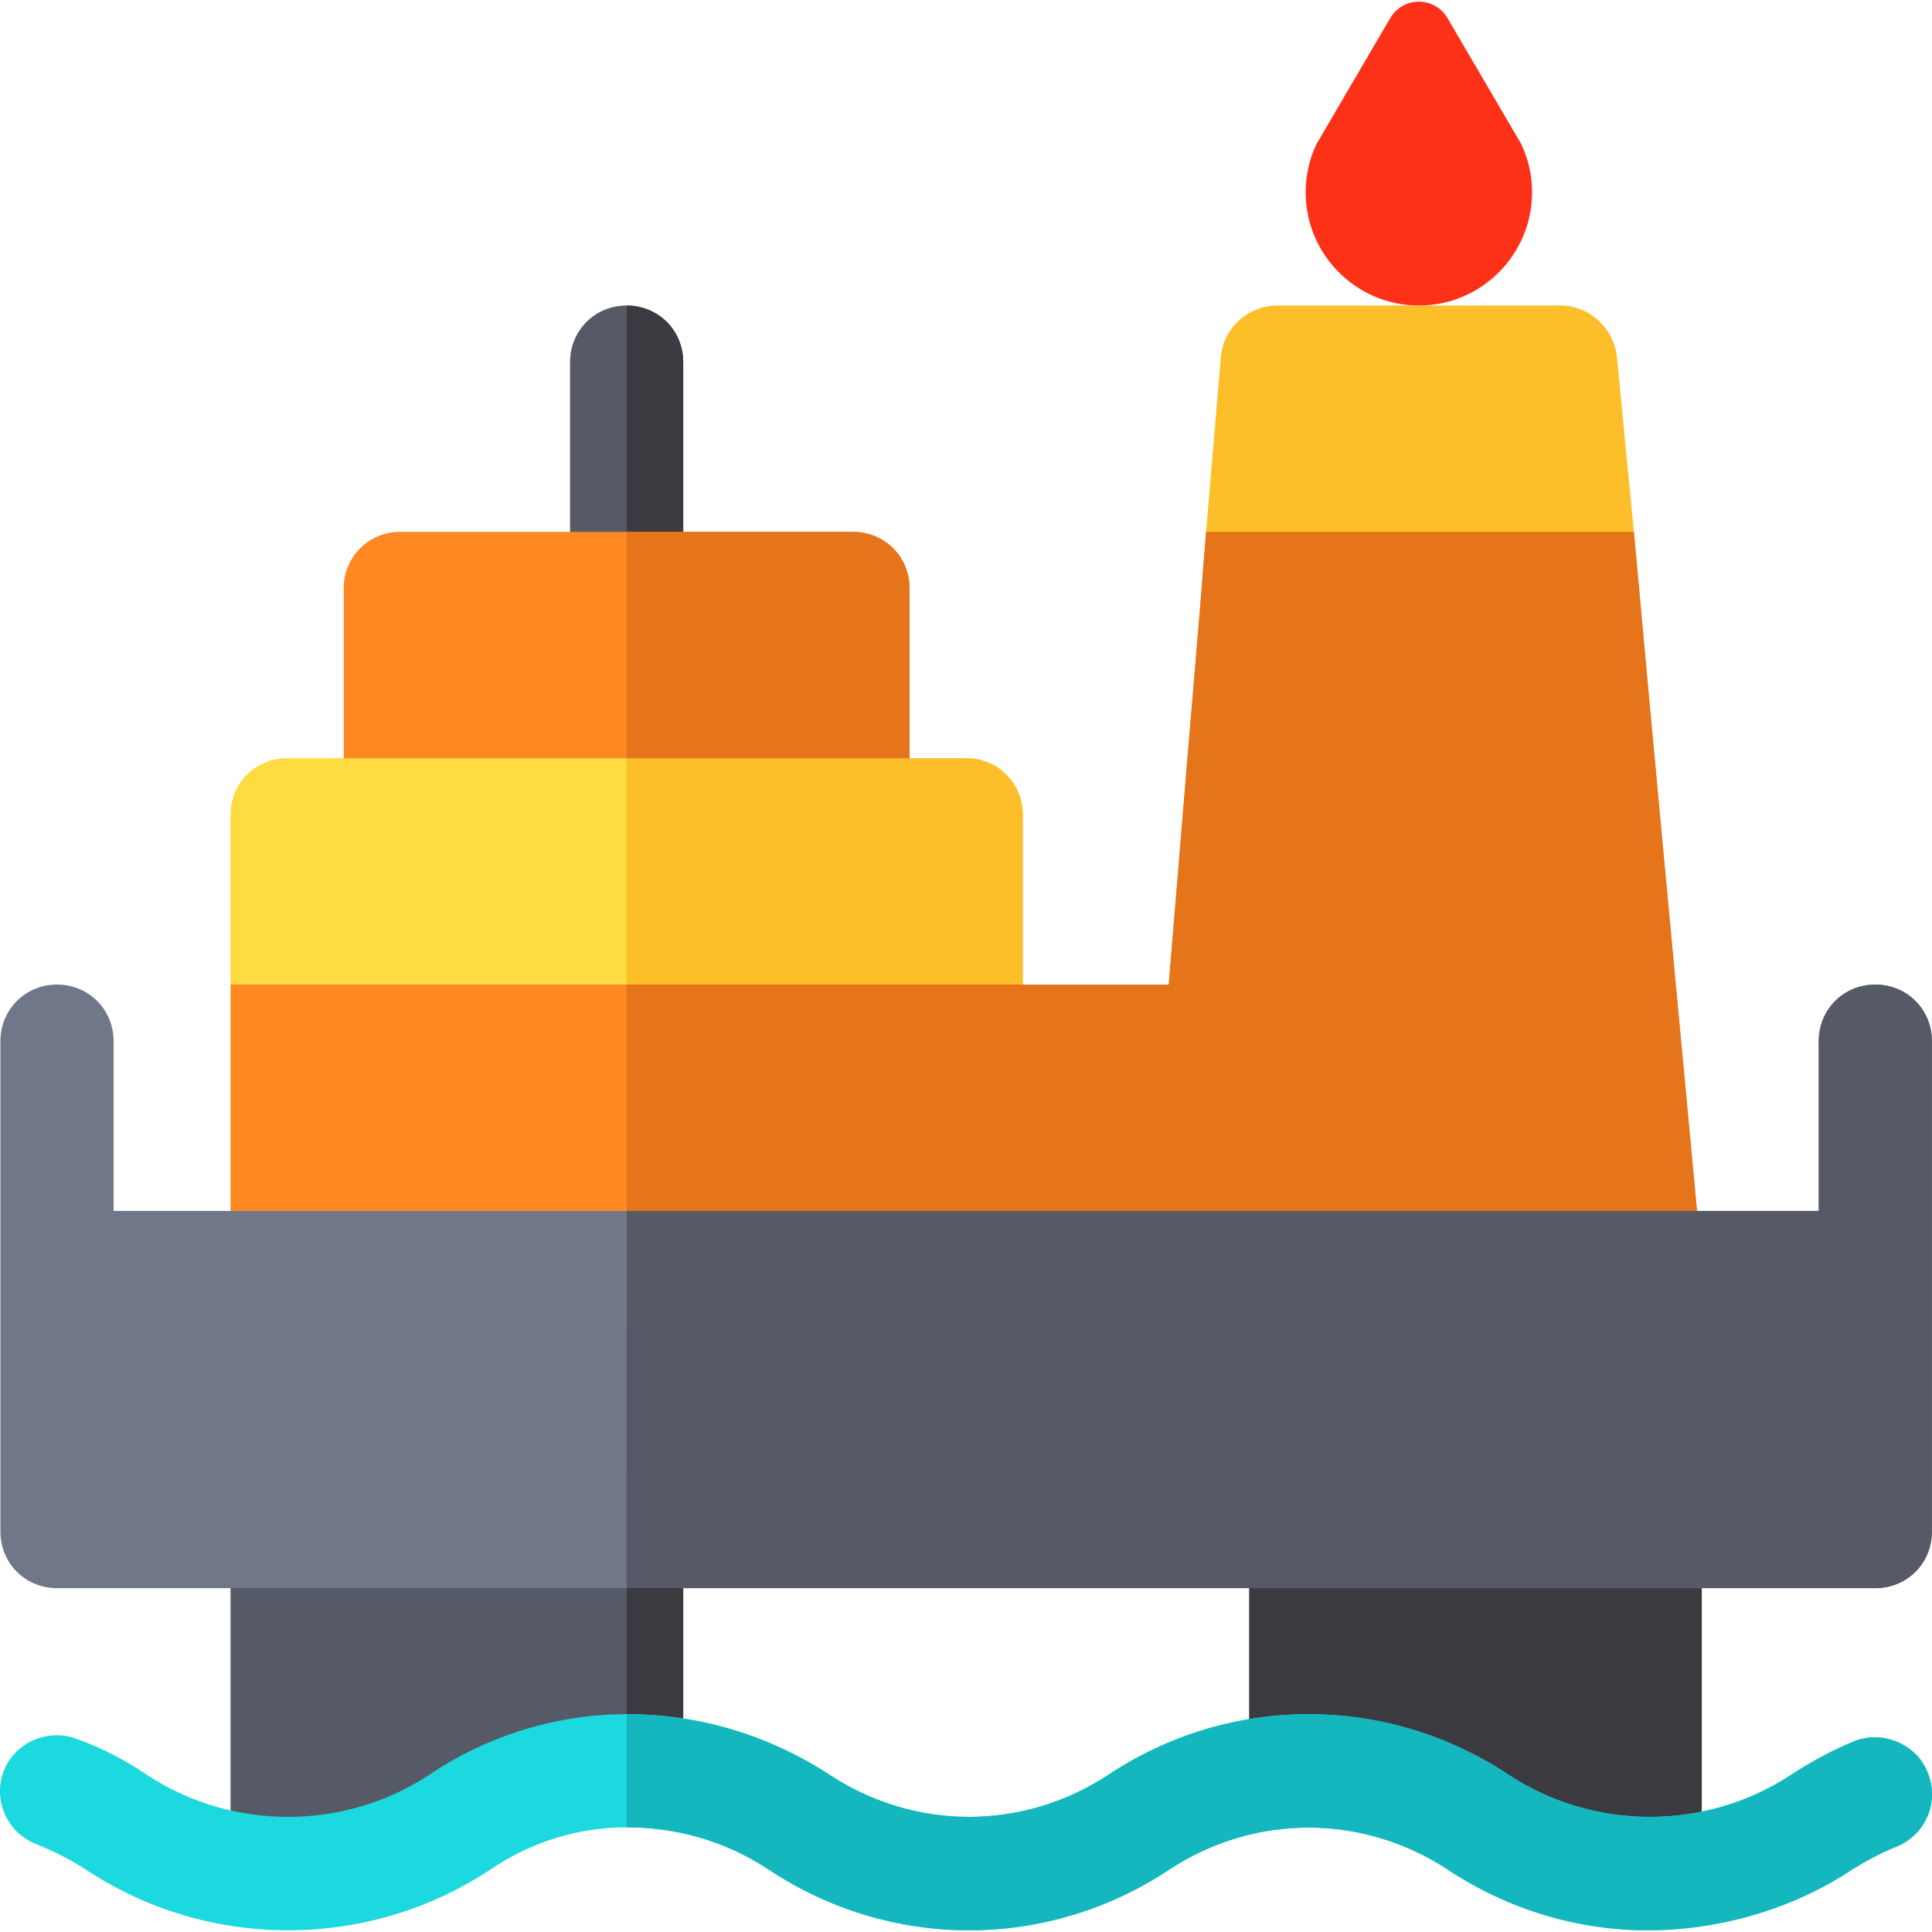 <?xml version="1.0" encoding="iso-8859-1"?>
<!-- Generator: Adobe Illustrator 19.0.0, SVG Export Plug-In . SVG Version: 6.00 Build 0)  -->
<svg version="1.1" id="Capa_1" xmlns="http://www.w3.org/2000/svg" xmlns:xlink="http://www.w3.org/1999/xlink" x="0px" y="0px"
	 viewBox="0 0 512 512" style="enable-background:new 0 0 512 512;" xml:space="preserve">
<path style="fill:#555A66;" d="M181.063,95.966v59.984c0,8.397-6.597,14.996-14.996,14.996s-14.996-6.599-14.996-14.996V95.966
	c0-8.399,6.597-14.996,14.996-14.996S181.063,87.567,181.063,95.966z"/>
<path style="fill:#3C3A41;" d="M166.067,170.946V80.97c8.399,0,14.996,6.597,14.996,14.996v59.984
	C181.063,164.347,174.466,170.946,166.067,170.946z"/>
<path style="fill:#FE8821;" d="M226.051,140.954H106.083c-8.399,0-14.996,6.597-14.996,14.996v59.984
	c0,8.397,6.597,14.996,14.996,14.996h119.968c8.399,0,14.996-6.599,14.996-14.996V155.95
	C241.047,147.551,234.45,140.954,226.051,140.954z"/>
<path style="fill:#FEDB41;" d="M271.04,215.934v44.988l-22.494,24.892H84.19l-23.095-24.892v-44.988
	c0-8.399,6.597-14.996,14.996-14.996h179.953C264.442,200.938,271.04,207.535,271.04,215.934z"/>
<path style="fill:#E5741A;" d="M241.047,155.95v59.984c0,8.397-6.597,14.996-14.996,14.996h-59.984v-89.976h59.984
	C234.45,140.954,241.047,147.551,241.047,155.95z"/>
<path style="fill:#FCBF29;" d="M248.546,285.814h-82.478v-84.877h89.976c8.399,0,14.996,6.597,14.996,14.996v44.988L248.546,285.814
	z"/>
<path style="fill:#FD3018;" d="M376.012,80.97c-16.534,0-29.992-13.458-29.992-29.992c0-4.511,0.967-8.831,2.885-12.829
	L368.43,4.793c1.577-2.692,4.462-4.348,7.583-4.348c3.12,0,6.006,1.655,7.583,4.347l19.524,33.342
	c1.846,3.895,2.885,8.143,2.885,12.844C406.004,67.511,392.546,80.97,376.012,80.97z"/>
<path style="fill:#555A66;" d="M166.067,390.888H76.091c-8.399,0-14.996,6.597-14.996,14.996v88.877
	c20.695,4.199,42.588,0.3,60.585-11.697c13.495-8.998,28.791-13.797,44.387-13.797c5.098,0,9.898,0.601,14.996,1.501v-64.883
	C181.063,397.485,174.466,390.888,166.067,390.888z"/>
<path style="fill:#3C3A41;" d="M435.996,390.888H346.02c-8.399,0-14.996,6.597-14.996,14.996v63.382c0,0.601,0,1.201,0.3,1.802
	c20.695-4.199,42.288-0.3,60.284,11.996c17.994,11.697,39.29,15.897,59.383,11.998v-89.176
	C450.992,397.485,444.395,390.888,435.996,390.888z"/>
<path style="fill:#FE8821;" d="M432.998,140.954H319.627c-2.998,38.389-1.199,14.095-9.898,119.968H61.095v74.98
	c0,8.397,6.597,14.996,14.996,14.996h359.905c4.199,0,8.099-1.8,11.097-4.8c2.7-3.299,4.199-7.498,3.899-11.696
	C433.296,146.051,436.597,179.643,432.998,140.954z"/>
<path style="fill:#707789;" d="M511.976,275.918v129.966c0,8.397-6.597,14.996-14.996,14.996H15.107
	c-8.399,0-14.996-6.599-14.996-14.996V275.918c0-8.399,6.597-14.996,14.996-14.996s14.996,6.597,14.996,14.996v44.988h451.881
	v-44.988c0-8.399,6.597-14.996,14.996-14.996C505.379,260.922,511.976,267.519,511.976,275.918z"/>
<path style="fill:#FCBF29;" d="M428.498,94.466c-0.901-7.498-7.198-13.496-14.996-13.496h-74.98
	c-7.798,0-14.395,5.998-14.996,13.795l-3.899,46.189l27.644,23.118h61.859l23.869-23.118L428.498,94.466z"/>
<path style="fill:#E5741A;" d="M450.992,334.403c0.3,4.198-1.199,8.397-3.899,11.696c-2.998,3-6.897,4.8-11.097,4.8H166.067v-89.976
	h143.661c8.699-105.873,6.899-81.579,9.898-119.968h113.371C436.597,179.643,433.296,146.051,450.992,334.403z"/>
<path style="fill:#3C3A41;" d="M181.063,405.884v64.883c-5.098-0.901-9.898-1.501-14.996-1.501v-78.378
	C174.466,390.888,181.063,397.485,181.063,405.884z"/>
<path style="fill:#1BD9DE;" d="M502.678,489.362c-3.899,1.5-7.798,3.599-11.697,5.998c-16.195,10.797-35.79,16.195-54.385,16.195
	c-18.296,0-36.891-5.399-53.087-16.195c-22.494-14.698-50.987-14.698-73.481,0c-32.392,21.593-74.079,21.593-106.472,0
	c-11.397-7.498-24.294-11.099-37.49-11.099c-12.296,0-24.894,3.601-35.991,11.099c-32.392,21.593-75.079,21.593-107.472,0
	c-4.199-2.7-8.399-4.8-12.897-6.599c-7.798-2.998-11.697-11.697-8.697-19.496c2.998-7.498,11.696-11.395,19.494-8.397
	c6.599,2.4,12.897,5.698,18.595,9.597c22.494,14.696,51.986,14.696,74.48,0c15.897-10.797,34.492-16.197,52.486-16.197
	c18.895,0,37.49,5.401,53.986,16.197c22.494,14.696,50.987,14.696,73.481,0c32.392-21.595,74.079-21.595,106.472,0
	c22.494,14.696,51.986,14.696,74.48,0c5.399-3.599,11.097-6.599,16.796-8.998c7.498-3,16.496,0.599,19.496,8.097
	C514.076,477.364,510.477,486.063,502.678,489.362z"/>
<path style="fill:#15B7BE;" d="M502.678,489.362c-3.899,1.5-7.798,3.599-11.697,5.998c-16.195,10.797-35.79,16.195-54.385,16.195
	c-18.296,0-36.891-5.399-53.087-16.195c-22.494-14.698-50.987-14.698-73.481,0c-32.392,21.593-74.079,21.593-106.472,0
	c-11.397-7.498-24.294-11.099-37.49-11.099v-29.992c18.895,0,37.49,5.401,53.986,16.197c22.494,14.696,50.987,14.696,73.481,0
	c32.392-21.595,74.079-21.595,106.472,0c22.494,14.696,51.986,14.696,74.48,0c5.399-3.599,11.097-6.599,16.796-8.998
	c7.498-3,16.496,0.599,19.496,8.097C514.076,477.364,510.477,486.063,502.678,489.362z"/>
<path style="fill:#555A66;" d="M496.98,420.88H166.067v-99.974h315.917v-44.988c0-8.399,6.597-14.996,14.996-14.996
	c8.399,0,14.996,6.597,14.996,14.996v129.966C511.976,414.281,505.379,420.88,496.98,420.88z"/>
<g>
</g>
<g>
</g>
<g>
</g>
<g>
</g>
<g>
</g>
<g>
</g>
<g>
</g>
<g>
</g>
<g>
</g>
<g>
</g>
<g>
</g>
<g>
</g>
<g>
</g>
<g>
</g>
<g>
</g>
</svg>
